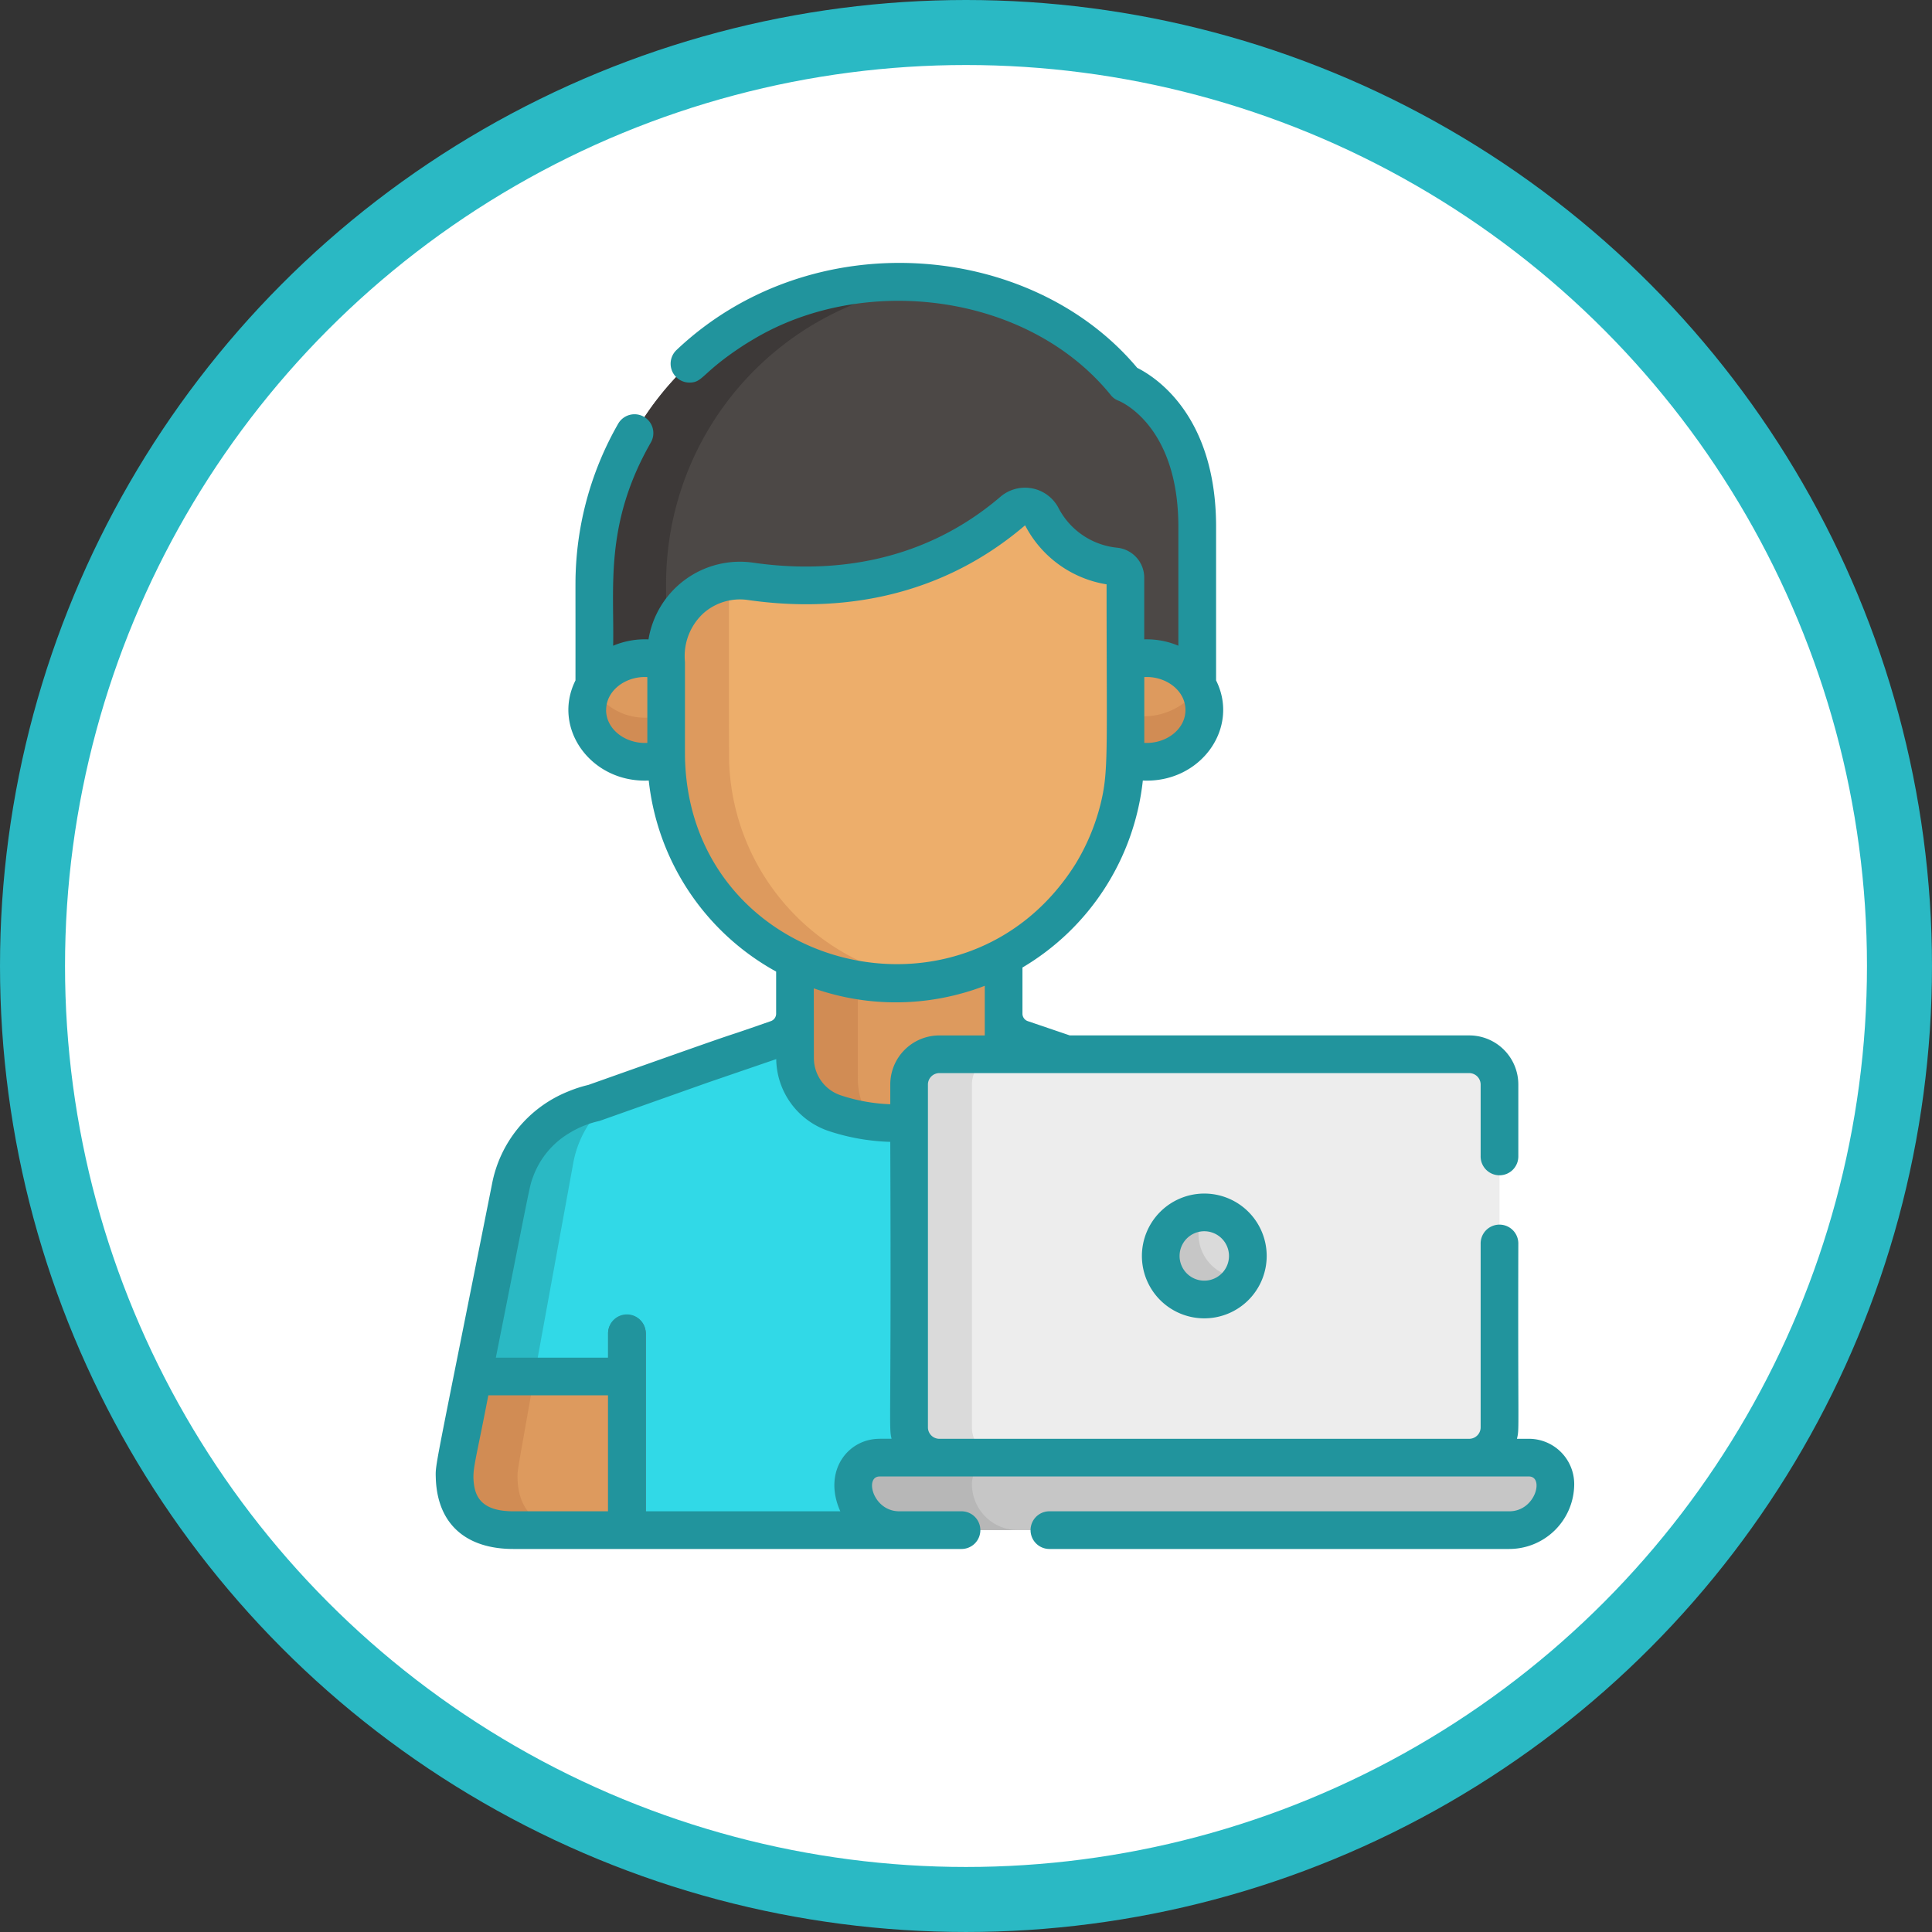 <svg xmlns="http://www.w3.org/2000/svg" width="178.297" height="178.296" viewBox="0 0 178.297 178.296">
  <rect x="0" y="0" width="178.297" height="178.296" fill="#333333" stroke="none"/>
  <g id="Grupo_61520" data-name="Grupo 61520" transform="translate(-805.827 -4402.536)">
    <circle id="Elipse_4207" data-name="Elipse 4207" cx="86.148" cy="86.148" r="86.148" transform="translate(808.827 4405.536)" fill="#fff" stroke="#2ab9c4" stroke-miterlimit="10" stroke-width="6"/>
    <g id="Grupo_60502" data-name="Grupo 60502">
      <path id="Trazado_109839" data-name="Trazado 109839" d="M929.781,4537.613c-.081-.407-5.029-25.268-5.084-25.523a9.632,9.632,0,0,0-4.568-6.5,10.952,10.952,0,0,0-3.14-1.273l-16.874-5.9a2.464,2.464,0,0,1-1.665-2.331v-5.167a21.2,21.2,0,0,1-19.257.091v5.076a2.464,2.464,0,0,1-1.665,2.331l-6.937,2.378h-.006v0h0l-9.924,3.516-1.306.385a9.987,9.987,0,0,0-5.555,4.891c-.794,1.611-.559,1.045-4.412,20.39-1.427,7.388-1.742,7.927-1.564,9.578.5,4.614,5.243,4.132,5.372,4.188h71.258C924.5,4543.729,930.712,4544.2,929.781,4537.613Z" fill="#31d9e7"/>
      <path id="Trazado_109840" data-name="Trazado 109840" d="M853.664,4537.613l5.084-27.842a9.7,9.7,0,0,1,4.2-6.267c-4.269,1.512-2.946.907-4.258,1.469a9.726,9.726,0,0,0-5.344,5.7c-.379,1.075-.134.13-3.958,19.308-1.427,7.389-1.742,7.928-1.563,9.578.5,4.615,5.243,4.133,5.371,4.189h5.8C854.9,4543.747,853.135,4541.355,853.664,4537.613Z" fill="#2ab9c4"/>
      <path id="Trazado_109841" data-name="Trazado 109841" d="M863.685,4543.747H853.2c-.135-.059-5.544.484-5.409-5.155.029-1.2.18-1.253,1.6-8.612l.082-.413h14.216Z" fill="#dd9a5e"/>
      <path id="Trazado_109842" data-name="Trazado 109842" d="M855.133,4529.567h-5.664l-.082.413c-1.426,7.384-1.571,7.407-1.6,8.612-.135,5.621,5.3,5.108,5.409,5.154h5.8c-3.766,0-5.484-1.981-5.408-5.154C853.591,4538.223,853.728,4537.453,855.133,4529.567Z" fill="#d18c54"/>
      <path id="Trazado_109843" data-name="Trazado 109843" d="M879.193,4490.794v9.036h.006v.347a5.365,5.365,0,0,0,3.66,5.088,19.538,19.538,0,0,0,11.925,0,5.366,5.366,0,0,0,3.659-5.088v-.347h.006c0-2.259,0-7.828,0-9.036A20.187,20.187,0,0,1,879.193,4490.794Z" fill="#dd9a5e"/>
      <path id="Trazado_109844" data-name="Trazado 109844" d="M885,4501.757h-.007v-8.89a21.139,21.139,0,0,1-5.8-2.073v9.036h.006v.347a5.365,5.365,0,0,0,3.66,5.088,17.832,17.832,0,0,0,3.409.775A6.871,6.871,0,0,1,885,4501.757Z" fill="#d18c54"/>
      <path id="Trazado_109845" data-name="Trazado 109845" d="M863.685,4523.88a1.739,1.739,0,0,0-1.739,1.739v18.128h3.478v-18.128A1.739,1.739,0,0,0,863.685,4523.88Z" fill="#566a75"/>
      <path id="Trazado_109846" data-name="Trazado 109846" d="M945.117,4543.747h-56.3a4.253,4.253,0,0,1-4.253-4.253h0a2.437,2.437,0,0,1,2.438-2.438h59.926a2.437,2.437,0,0,1,2.437,2.438h0A4.253,4.253,0,0,1,945.117,4543.747Z" fill="#c6c6c6"/>
      <path id="Trazado_109847" data-name="Trazado 109847" d="M895.523,4539.494h0a2.438,2.438,0,0,1,2.437-2.438H887.006a2.438,2.438,0,0,0-2.438,2.438h0a4.253,4.253,0,0,0,4.253,4.253h10.955A4.253,4.253,0,0,1,895.523,4539.494Z" fill="#b7b7b7"/>
      <path id="Trazado_109848" data-name="Trazado 109848" d="M941.429,4499.83h-48.92a2.79,2.79,0,0,0-2.783,2.782v31.662a2.791,2.791,0,0,0,2.783,2.782h48.92a2.79,2.79,0,0,0,2.782-2.782v-31.662A2.79,2.79,0,0,0,941.429,4499.83Z" fill="#ededed"/>
      <g id="Grupo_60499" data-name="Grupo 60499">
        <path id="Trazado_109849" data-name="Trazado 109849" d="M895.523,4534.274v-31.662a2.79,2.79,0,0,1,2.782-2.782h-5.8a2.79,2.79,0,0,0-2.783,2.782v31.662a2.791,2.791,0,0,0,2.783,2.782h5.8A2.79,2.79,0,0,1,895.523,4534.274Z" fill="#dadada"/>
        <circle id="Elipse_4213" data-name="Elipse 4213" cx="4.019" cy="4.019" r="4.019" transform="translate(912.95 4514.423)" fill="#dadada"/>
      </g>
      <path id="Trazado_109850" data-name="Trazado 109850" d="M916.971,4514.427a4.017,4.017,0,1,0,3.476,6.022A4.014,4.014,0,0,1,916.971,4514.427Z" fill="#c6c6c6"/>
      <path id="Trazado_109851" data-name="Trazado 109851" d="M888.3,4428.563a27.827,27.827,0,0,0-27.622,27.818v10.543h55.644v-15.772c0-10.772-6.628-13.254-6.628-13.254-8.242-10.163-21.383-9.335-21.383-9.335" fill="#4c4846"/>
      <path id="Trazado_109852" data-name="Trazado 109852" d="M892.055,4428.73a27.912,27.912,0,0,0-31.357,26.555c-.044,1.127-.014.706-.023,11.639H867.3v-10.543A27.824,27.824,0,0,1,892.055,4428.73Z" fill="#3d3938"/>
      <g id="Grupo_60500" data-name="Grupo 60500">
        <path id="Trazado_109853" data-name="Trazado 109853" d="M867.3,4463.614c-3.489-1.244-7.278,1.069-7.278,4.443s3.788,5.686,7.278,4.443Z" fill="#dd9a5e"/>
        <path id="Trazado_109854" data-name="Trazado 109854" d="M909.691,4463.614c3.489-1.244,7.278,1.069,7.278,4.443s-3.788,5.686-7.278,4.443Z" fill="#dd9a5e"/>
      </g>
      <g id="Grupo_60501" data-name="Grupo 60501">
        <path id="Trazado_109855" data-name="Trazado 109855" d="M860.534,4466.014c-2.039,3.87,2.253,8.095,6.768,6.486v-4.086A5.568,5.568,0,0,1,860.534,4466.014Z" fill="#d18c54"/>
        <path id="Trazado_109856" data-name="Trazado 109856" d="M909.691,4468.414v4.086c4.515,1.609,8.807-2.616,6.768-6.486A6.25,6.25,0,0,1,909.691,4468.414Z" fill="#d18c54"/>
      </g>
      <path id="Trazado_109857" data-name="Trazado 109857" d="M908.735,4454.809a1.052,1.052,0,0,1,.956,1.044c0,17.844.012,16.5-.03,17.327a21.139,21.139,0,0,1-6.371,14.094c-13.23,12.9-35.3,3.751-35.97-14.342-.03-.8-.018-10.04-.018-10.014a6.812,6.812,0,0,1,7.8-6.733c6.478.935,15.933.572,24.184-6.48a1.75,1.75,0,0,1,2.675.484A8.566,8.566,0,0,0,908.735,4454.809Z" fill="#edae6b"/>
      <path id="Trazado_109858" data-name="Trazado 109858" d="M873.119,4472.932c-.026-.684-.021-13.2-.019-16.741a6.806,6.806,0,0,0-5.8,6.727c0-.026-.013,9.216.018,10.014.49,13.34,12.619,21.815,24.261,20.179A21.151,21.151,0,0,1,873.119,4472.932Z" fill="#dd9a5e"/>
      <path id="Trazado_109859" data-name="Trazado 109859" d="M911.209,4518.443a5.758,5.758,0,1,0,5.757-5.758A5.765,5.765,0,0,0,911.209,4518.443Zm8.037,0a2.28,2.28,0,1,1-2.28-2.28A2.283,2.283,0,0,1,919.246,4518.443Z" fill="#21949d"/>
      <path id="Trazado_109860" data-name="Trazado 109860" d="M946.929,4535.317h-1.108c.238-1,.079-.268.126-17.984a1.739,1.739,0,1,0-3.477,0v16.941a1.058,1.058,0,0,1-1.044,1.044h-48.92a1.058,1.058,0,0,1-1.044-1.044v-31.662a1.058,1.058,0,0,1,1.044-1.043h48.92a1.058,1.058,0,0,1,1.044,1.043v6.606a1.739,1.739,0,1,0,3.477,0v-6.606a4.527,4.527,0,0,0-4.521-4.521H904.554l-3.878-1.319a.725.725,0,0,1-.49-.686v-4.261a22.91,22.91,0,0,0,11.108-17.256c5.321.247,8.969-4.835,6.761-9.241v-14.176c0-10.251-5.575-13.818-7.279-14.668-9.823-11.727-30.072-13.433-42.514-1.648a1.741,1.741,0,0,0,1.191,3.007c1.281,0,1.086-.9,5.044-3.47.293-.19.862-.526.838-.512,10.254-6.154,25.378-4.269,33,5.133a1.67,1.67,0,0,0,.723.526c.225.09,5.516,2.317,5.516,11.633v10.974a7.5,7.5,0,0,0-3.15-.586v-5.688a2.781,2.781,0,0,0-2.528-2.774,6.869,6.869,0,0,1-5.419-3.733,3.49,3.49,0,0,0-5.326-.963c-7.753,6.628-16.68,6.965-22.8,6.082a8.554,8.554,0,0,0-9.677,7.078,7.537,7.537,0,0,0-3.261.584c.109-5.415-.81-11.277,3.479-18.757a1.738,1.738,0,1,0-3.016-1.73,29.761,29.761,0,0,0-3.915,13.578c-.044,1.122-.017.711-.025,10.11-2.211,4.412,1.451,9.487,6.761,9.24a22.948,22.948,0,0,0,11.757,17.631v3.887a.726.726,0,0,1-.489.686c-6.892,2.409,1.23-.521-16.841,5.887a11.966,11.966,0,0,0-1.85.6,11.523,11.523,0,0,0-7.045,8.569c-5.424,27.245-5.218,25.7-5.182,27.181h0c.169,4.3,2.916,6.476,7.148,6.476h41.324a1.739,1.739,0,1,0,0-3.477h-5.7c-2.431,0-3.236-3.213-1.816-3.213H946.93c1.422,0,.608,3.213-1.816,3.213H902.631a1.739,1.739,0,0,0,0,3.477h42.483a6,6,0,0,0,5.991-5.991A4.181,4.181,0,0,0,946.929,4535.317Zm-66-41.569a22.816,22.816,0,0,0,13.522.5l0-.014.023-.007,0,.014a21.161,21.161,0,0,0,2.234-.73v4.582h-4.2a4.526,4.526,0,0,0-4.521,4.521v1.828a16.273,16.273,0,0,1-4.576-.825,3.621,3.621,0,0,1-2.473-3.439C880.931,4495.957,880.942,4498.534,880.929,4493.748Zm34.3-25.691c0,1.809-1.815,3.142-3.8,3.037v-6.074C913.432,4464.914,915.228,4466.265,915.228,4468.057Zm-6.663-11.517Zm-46.8,11.517c0-1.81,1.814-3.142,3.8-3.037v6.074C863.556,4471.2,861.761,4469.849,861.761,4468.057Zm7.3,5.032c-.044-.8-.022-.513-.027-9.475a5.362,5.362,0,0,1,1.745-4.518,5.092,5.092,0,0,1,4.068-1.189c6.835.987,16.818.594,25.562-6.88l.025.007h0a10.32,10.32,0,0,0,7.51,5.429c0,15.717.2,17.25-.577,20.361a19.839,19.839,0,0,1-2.32,5.493C894.848,4498.445,870.017,4492.1,869.066,4473.089Zm-15.874,68.919c-2.976,0-3.51-1.409-3.642-2.636-.138-1.28.146-1.854,1.343-8.066h11.051v10.7ZM887,4535.317c-2.826,0-5.042,2.737-3.837,6.162.05.142.134.357.214.529H865.421v-16.389a1.739,1.739,0,1,0-3.477,0v2.21H851.586c3.28-16.463,3.092-15.774,3.449-16.723a7.8,7.8,0,0,1,3.312-3.989,9.053,9.053,0,0,1,2.792-1.131c.092-.027-.522.187,10.023-3.549h0l6.3-2.16a7.1,7.1,0,0,0,4.843,6.637,19.767,19.767,0,0,0,5.681,1c.11,26.459-.159,26.221.121,27.4H887Z" fill="#21949d"/>
    </g>
  </g>
</svg>
